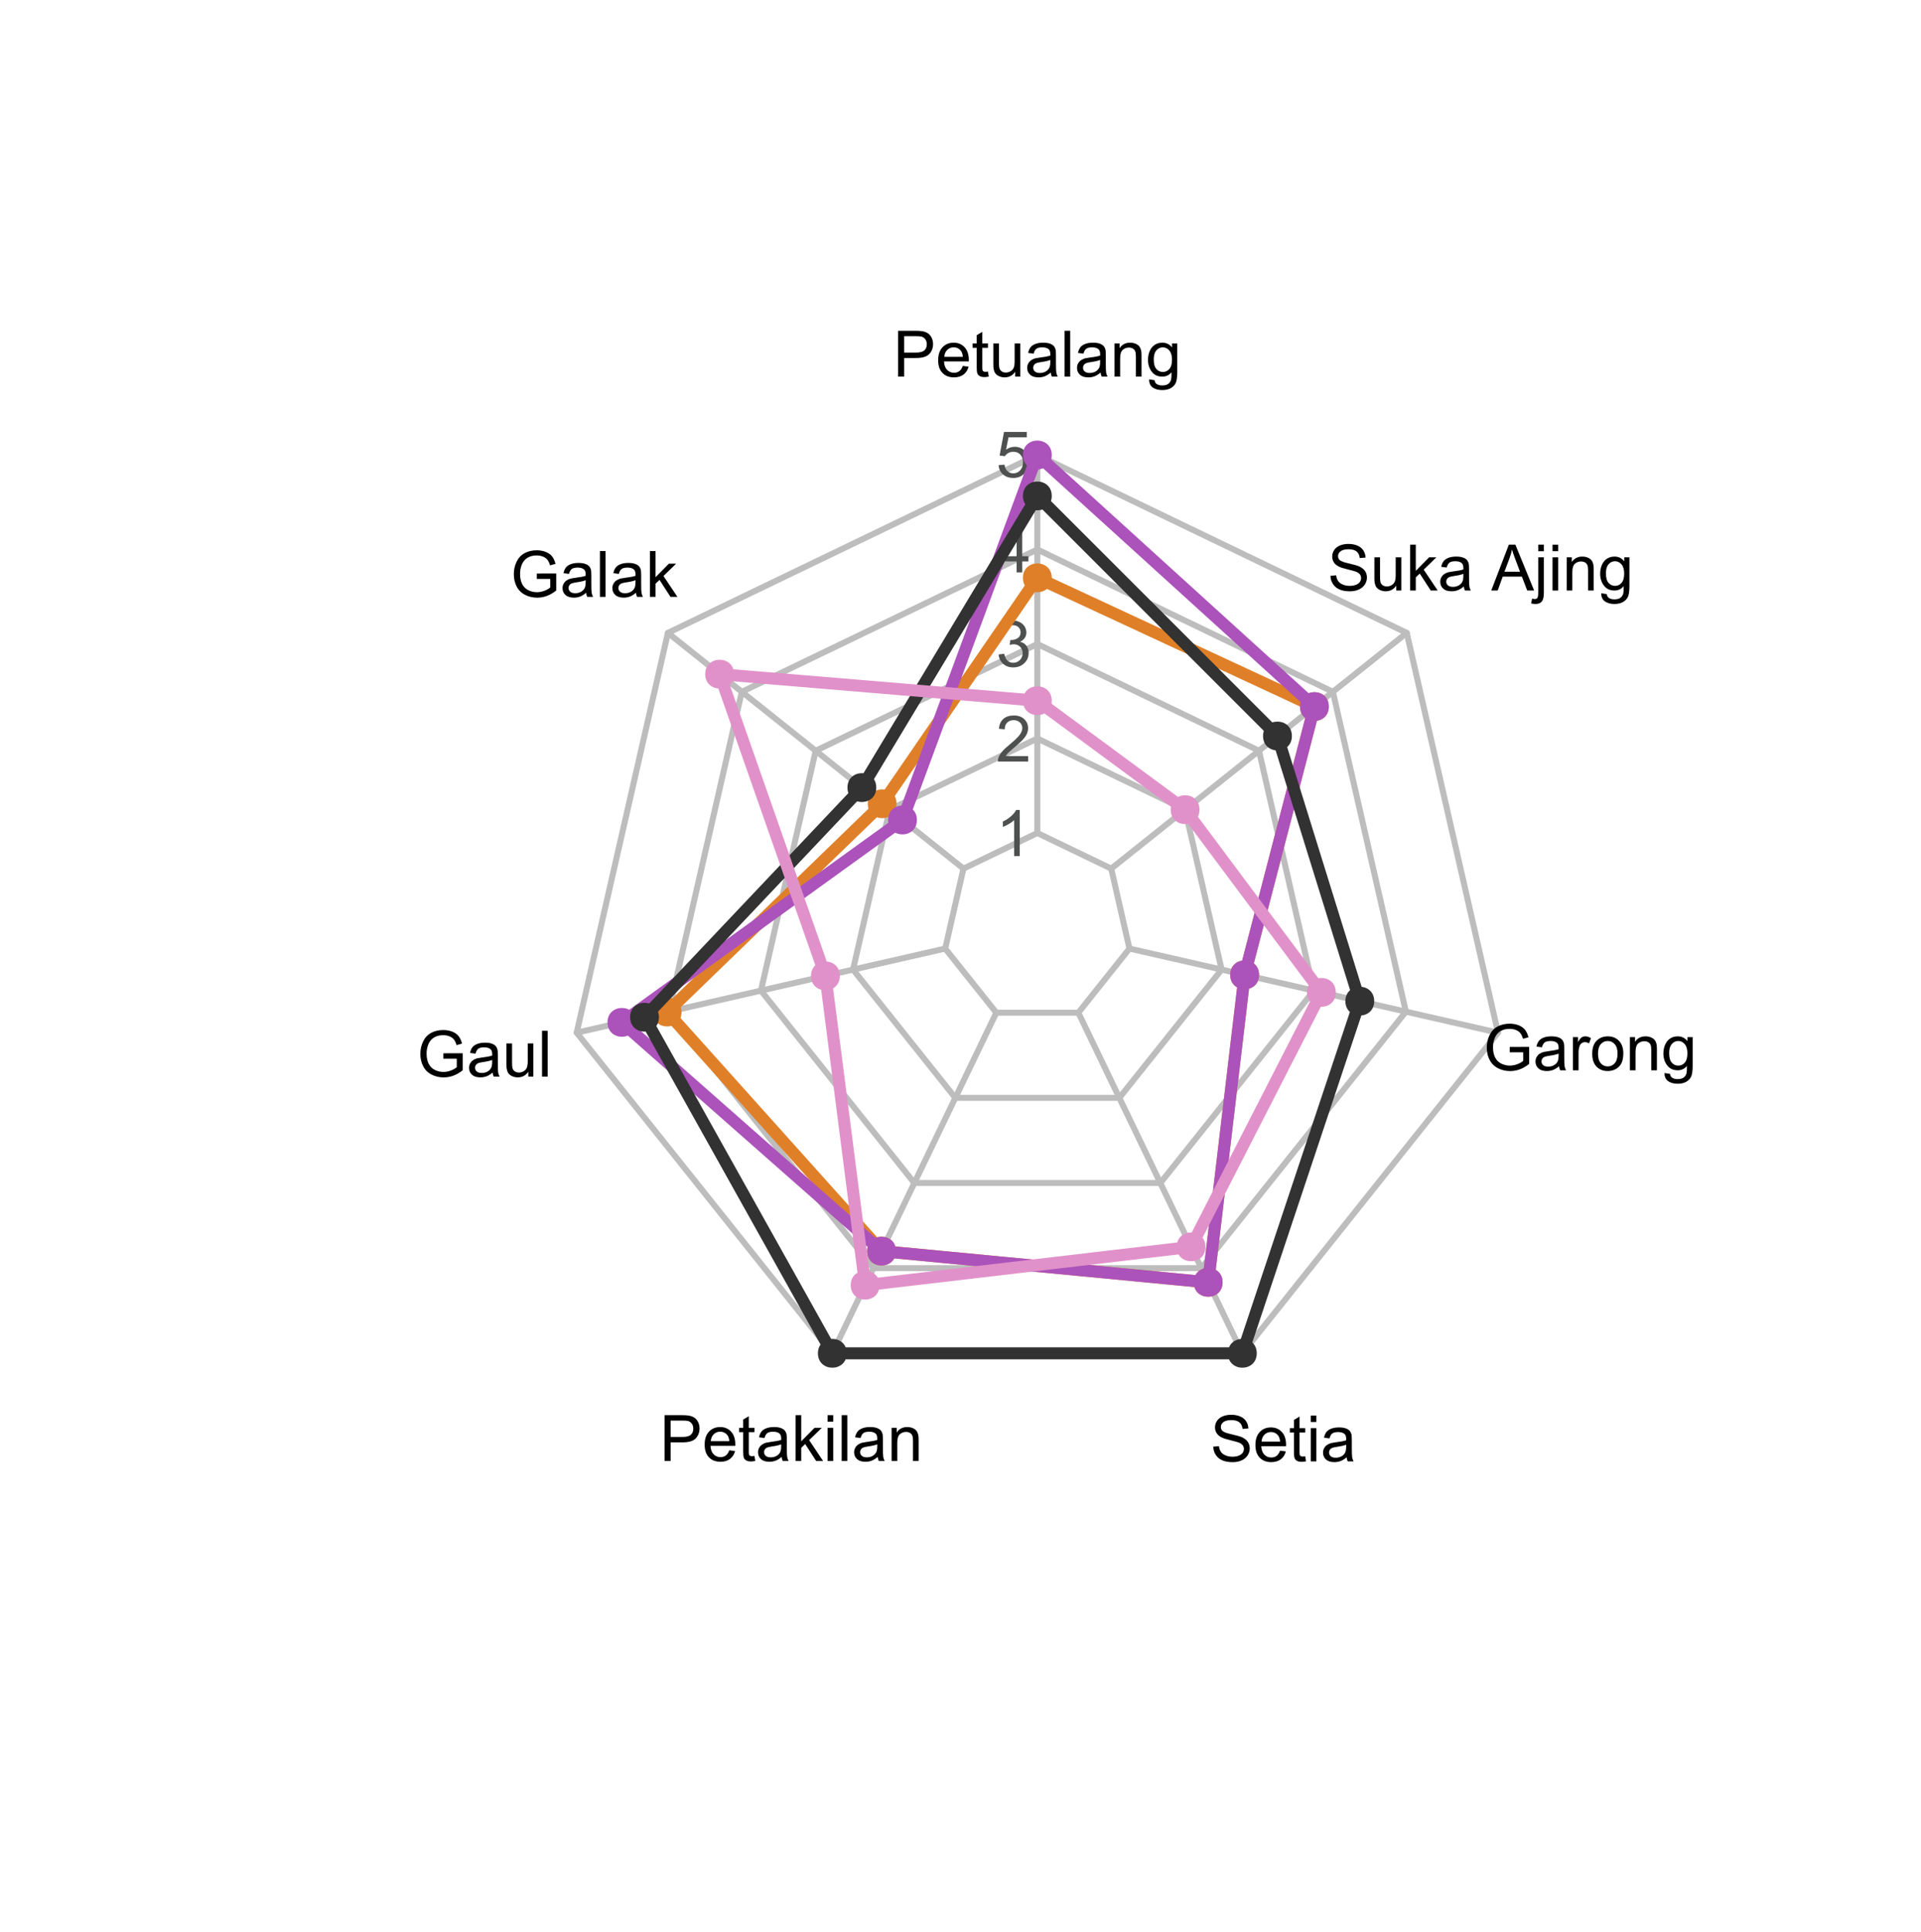<?xml version="1.0" encoding="UTF-8"?>
<svg xmlns="http://www.w3.org/2000/svg" xmlns:xlink="http://www.w3.org/1999/xlink" width="360pt" height="362pt" viewBox="0 0 360 362" version="1.1">
<defs>
<g>
<symbol overflow="visible" id="glyph0-0">
<path style="stroke:none;" d="M 1.5 0 L 1.5 -7.5 L 7.5 -7.5 L 7.5 0 Z M 1.688 -0.188 L 7.312 -0.188 L 7.312 -7.312 L 1.688 -7.312 Z M 1.688 -0.188 "/>
</symbol>
<symbol overflow="visible" id="glyph0-1">
<path style="stroke:none;" d="M 4.469 0 L 3.414 0 L 3.414 -6.719 C 3.16 -6.477 2.828 -6.234 2.414 -5.996 C 2 -5.75 1.629 -5.57 1.305 -5.449 L 1.305 -6.469 C 1.895 -6.742 2.41 -7.078 2.852 -7.477 C 3.293 -7.871 3.605 -8.254 3.789 -8.625 L 4.469 -8.625 Z M 4.469 0 "/>
</symbol>
<symbol overflow="visible" id="glyph0-2">
<path style="stroke:none;" d="M 6.039 -1.016 L 6.039 0 L 0.363 0 C 0.355 -0.254 0.395 -0.496 0.484 -0.734 C 0.629 -1.117 0.859 -1.5 1.18 -1.875 C 1.492 -2.25 1.953 -2.684 2.562 -3.176 C 3.492 -3.941 4.125 -4.547 4.453 -4.992 C 4.781 -5.438 4.945 -5.859 4.945 -6.266 C 4.945 -6.68 4.793 -7.031 4.496 -7.32 C 4.191 -7.602 3.805 -7.746 3.328 -7.75 C 2.82 -7.746 2.414 -7.594 2.109 -7.293 C 1.805 -6.984 1.648 -6.562 1.648 -6.031 L 0.562 -6.141 C 0.633 -6.945 0.91 -7.559 1.398 -7.988 C 1.879 -8.41 2.531 -8.625 3.352 -8.625 C 4.172 -8.625 4.824 -8.395 5.309 -7.938 C 5.789 -7.48 6.027 -6.914 6.031 -6.242 C 6.027 -5.895 5.957 -5.559 5.82 -5.227 C 5.676 -4.891 5.441 -4.539 5.117 -4.176 C 4.789 -3.805 4.25 -3.301 3.492 -2.664 C 2.859 -2.129 2.453 -1.77 2.273 -1.582 C 2.094 -1.395 1.945 -1.203 1.828 -1.016 Z M 6.039 -1.016 "/>
</symbol>
<symbol overflow="visible" id="glyph0-3">
<path style="stroke:none;" d="M 0.504 -2.266 L 1.559 -2.406 C 1.68 -1.809 1.883 -1.379 2.176 -1.113 C 2.465 -0.848 2.82 -0.715 3.242 -0.719 C 3.734 -0.715 4.152 -0.887 4.496 -1.234 C 4.832 -1.574 5.004 -2 5.008 -2.516 C 5.004 -2.996 4.848 -3.395 4.535 -3.711 C 4.219 -4.023 3.816 -4.184 3.328 -4.184 C 3.129 -4.184 2.879 -4.145 2.586 -4.066 L 2.703 -4.992 C 2.766 -4.984 2.824 -4.98 2.871 -4.98 C 3.32 -4.98 3.723 -5.098 4.086 -5.332 C 4.441 -5.566 4.621 -5.926 4.625 -6.414 C 4.621 -6.801 4.492 -7.121 4.23 -7.375 C 3.965 -7.629 3.625 -7.758 3.219 -7.758 C 2.805 -7.758 2.465 -7.629 2.191 -7.371 C 1.918 -7.113 1.742 -6.727 1.664 -6.211 L 0.609 -6.398 C 0.738 -7.105 1.031 -7.652 1.488 -8.043 C 1.941 -8.43 2.508 -8.625 3.195 -8.625 C 3.66 -8.625 4.094 -8.523 4.488 -8.324 C 4.879 -8.121 5.18 -7.848 5.391 -7.5 C 5.602 -7.148 5.707 -6.777 5.707 -6.391 C 5.707 -6.02 5.605 -5.684 5.406 -5.379 C 5.207 -5.074 4.914 -4.832 4.523 -4.652 C 5.031 -4.535 5.426 -4.289 5.707 -3.922 C 5.988 -3.547 6.129 -3.086 6.129 -2.539 C 6.129 -1.785 5.855 -1.148 5.309 -0.629 C 4.762 -0.105 4.07 0.152 3.234 0.152 C 2.477 0.152 1.848 -0.07 1.355 -0.52 C 0.855 -0.969 0.574 -1.551 0.504 -2.266 Z M 0.504 -2.266 "/>
</symbol>
<symbol overflow="visible" id="glyph0-4">
<path style="stroke:none;" d="M 3.879 0 L 3.879 -2.055 L 0.152 -2.055 L 0.152 -3.023 L 4.07 -8.59 L 4.934 -8.59 L 4.934 -3.023 L 6.094 -3.023 L 6.094 -2.055 L 4.934 -2.055 L 4.934 0 Z M 3.879 -3.023 L 3.879 -6.898 L 1.188 -3.023 Z M 3.879 -3.023 "/>
</symbol>
<symbol overflow="visible" id="glyph0-5">
<path style="stroke:none;" d="M 0.5 -2.25 L 1.605 -2.344 C 1.684 -1.805 1.871 -1.398 2.176 -1.125 C 2.473 -0.852 2.836 -0.715 3.258 -0.719 C 3.766 -0.715 4.195 -0.906 4.547 -1.293 C 4.898 -1.672 5.074 -2.18 5.074 -2.82 C 5.074 -3.414 4.902 -3.891 4.566 -4.242 C 4.227 -4.59 3.785 -4.762 3.242 -4.766 C 2.898 -4.762 2.594 -4.684 2.32 -4.531 C 2.047 -4.375 1.832 -4.176 1.676 -3.93 L 0.688 -4.062 L 1.516 -8.473 L 5.789 -8.473 L 5.789 -7.465 L 2.359 -7.465 L 1.898 -5.156 C 2.414 -5.516 2.953 -5.695 3.523 -5.695 C 4.27 -5.695 4.902 -5.434 5.422 -4.914 C 5.934 -4.395 6.191 -3.727 6.195 -2.914 C 6.191 -2.133 5.965 -1.461 5.516 -0.898 C 4.961 -0.199 4.211 0.145 3.258 0.148 C 2.477 0.145 1.836 -0.07 1.344 -0.508 C 0.844 -0.941 0.562 -1.523 0.5 -2.25 Z M 0.5 -2.25 "/>
</symbol>
<symbol overflow="visible" id="glyph0-6">
<path style="stroke:none;" d="M 0.926 0 L 0.926 -8.59 L 4.164 -8.59 C 4.734 -8.59 5.172 -8.562 5.473 -8.508 C 5.895 -8.438 6.246 -8.301 6.531 -8.105 C 6.816 -7.906 7.047 -7.633 7.223 -7.277 C 7.395 -6.918 7.48 -6.527 7.484 -6.105 C 7.48 -5.371 7.25 -4.75 6.785 -4.25 C 6.316 -3.742 5.477 -3.492 4.266 -3.492 L 2.062 -3.492 L 2.062 0 Z M 2.062 -4.508 L 4.281 -4.508 C 5.012 -4.504 5.535 -4.641 5.848 -4.918 C 6.156 -5.188 6.309 -5.574 6.312 -6.07 C 6.309 -6.43 6.219 -6.734 6.039 -6.992 C 5.855 -7.242 5.617 -7.414 5.32 -7.5 C 5.125 -7.551 4.77 -7.574 4.258 -7.578 L 2.062 -7.578 Z M 2.062 -4.508 "/>
</symbol>
<symbol overflow="visible" id="glyph0-7">
<path style="stroke:none;" d="M 5.051 -2.004 L 6.141 -1.867 C 5.969 -1.23 5.648 -0.738 5.184 -0.387 C 4.719 -0.035 4.125 0.141 3.406 0.141 C 2.492 0.141 1.77 -0.137 1.238 -0.699 C 0.699 -1.254 0.434 -2.043 0.438 -3.059 C 0.434 -4.105 0.703 -4.918 1.246 -5.496 C 1.781 -6.074 2.48 -6.363 3.344 -6.363 C 4.176 -6.363 4.855 -6.078 5.383 -5.512 C 5.91 -4.945 6.176 -4.148 6.176 -3.125 C 6.176 -3.059 6.172 -2.965 6.172 -2.844 L 1.531 -2.844 C 1.562 -2.156 1.758 -1.633 2.109 -1.27 C 2.457 -0.906 2.891 -0.727 3.41 -0.727 C 3.797 -0.727 4.125 -0.828 4.402 -1.031 C 4.672 -1.234 4.891 -1.559 5.051 -2.004 Z M 1.586 -3.711 L 5.062 -3.711 C 5.016 -4.227 4.883 -4.621 4.664 -4.887 C 4.328 -5.293 3.891 -5.496 3.359 -5.496 C 2.871 -5.496 2.465 -5.332 2.137 -5.008 C 1.805 -4.684 1.621 -4.25 1.586 -3.711 Z M 1.586 -3.711 "/>
</symbol>
<symbol overflow="visible" id="glyph0-8">
<path style="stroke:none;" d="M 3.094 -0.945 L 3.246 -0.012 C 2.949 0.051 2.684 0.082 2.449 0.082 C 2.066 0.082 1.77 0.023 1.559 -0.098 C 1.348 -0.219 1.199 -0.379 1.113 -0.578 C 1.027 -0.773 0.984 -1.188 0.984 -1.82 L 0.984 -5.402 L 0.211 -5.402 L 0.211 -6.223 L 0.984 -6.223 L 0.984 -7.766 L 2.031 -8.398 L 2.031 -6.223 L 3.094 -6.223 L 3.094 -5.402 L 2.031 -5.402 L 2.031 -1.766 C 2.027 -1.461 2.047 -1.27 2.086 -1.184 C 2.125 -1.098 2.184 -1.027 2.27 -0.977 C 2.352 -0.926 2.473 -0.902 2.633 -0.902 C 2.742 -0.902 2.898 -0.914 3.094 -0.945 Z M 3.094 -0.945 "/>
</symbol>
<symbol overflow="visible" id="glyph0-9">
<path style="stroke:none;" d="M 4.867 0 L 4.867 -0.914 C 4.379 -0.211 3.723 0.141 2.895 0.141 C 2.527 0.141 2.184 0.07 1.867 -0.07 C 1.547 -0.211 1.309 -0.387 1.156 -0.602 C 1 -0.812 0.895 -1.074 0.832 -1.383 C 0.785 -1.59 0.762 -1.918 0.766 -2.367 L 0.766 -6.223 L 1.82 -6.223 L 1.82 -2.773 C 1.816 -2.219 1.84 -1.848 1.887 -1.656 C 1.949 -1.379 2.09 -1.16 2.309 -1.004 C 2.523 -0.84 2.789 -0.762 3.105 -0.766 C 3.418 -0.762 3.715 -0.844 3.996 -1.008 C 4.273 -1.172 4.469 -1.391 4.586 -1.672 C 4.699 -1.949 4.758 -2.355 4.758 -2.891 L 4.758 -6.223 L 5.812 -6.223 L 5.812 0 Z M 4.867 0 "/>
</symbol>
<symbol overflow="visible" id="glyph0-10">
<path style="stroke:none;" d="M 4.852 -0.766 C 4.461 -0.434 4.082 -0.199 3.723 -0.062 C 3.355 0.074 2.969 0.141 2.562 0.141 C 1.875 0.141 1.352 -0.023 0.984 -0.359 C 0.617 -0.688 0.434 -1.117 0.434 -1.641 C 0.434 -1.945 0.5 -2.223 0.641 -2.473 C 0.777 -2.723 0.961 -2.926 1.188 -3.082 C 1.41 -3.234 1.664 -3.348 1.945 -3.43 C 2.152 -3.477 2.465 -3.531 2.883 -3.586 C 3.734 -3.688 4.359 -3.809 4.766 -3.949 C 4.766 -4.09 4.77 -4.18 4.77 -4.227 C 4.77 -4.648 4.668 -4.953 4.469 -5.133 C 4.199 -5.371 3.801 -5.488 3.27 -5.492 C 2.77 -5.488 2.402 -5.402 2.168 -5.23 C 1.934 -5.055 1.758 -4.746 1.648 -4.305 L 0.617 -4.445 C 0.707 -4.887 0.863 -5.242 1.078 -5.516 C 1.289 -5.781 1.598 -5.992 2.008 -6.141 C 2.41 -6.289 2.883 -6.363 3.422 -6.363 C 3.953 -6.363 4.383 -6.301 4.715 -6.176 C 5.047 -6.051 5.293 -5.891 5.449 -5.703 C 5.605 -5.512 5.715 -5.273 5.777 -4.984 C 5.809 -4.805 5.824 -4.48 5.828 -4.016 L 5.828 -2.609 C 5.824 -1.625 5.848 -1.004 5.895 -0.746 C 5.941 -0.484 6.031 -0.238 6.164 0 L 5.062 0 C 4.953 -0.219 4.883 -0.473 4.852 -0.766 Z M 4.766 -3.125 C 4.375 -2.965 3.801 -2.832 3.039 -2.727 C 2.605 -2.66 2.301 -2.59 2.121 -2.516 C 1.941 -2.434 1.801 -2.32 1.703 -2.172 C 1.605 -2.02 1.559 -1.852 1.559 -1.672 C 1.559 -1.387 1.664 -1.152 1.875 -0.969 C 2.086 -0.777 2.398 -0.684 2.812 -0.688 C 3.219 -0.684 3.578 -0.773 3.895 -0.953 C 4.211 -1.129 4.445 -1.371 4.594 -1.68 C 4.707 -1.918 4.762 -2.27 4.766 -2.734 Z M 4.766 -3.125 "/>
</symbol>
<symbol overflow="visible" id="glyph0-11">
<path style="stroke:none;" d="M 0.766 0 L 0.766 -8.59 L 1.82 -8.59 L 1.82 0 Z M 0.766 0 "/>
</symbol>
<symbol overflow="visible" id="glyph0-12">
<path style="stroke:none;" d="M 0.789 0 L 0.789 -6.223 L 1.742 -6.223 L 1.742 -5.336 C 2.195 -6.02 2.855 -6.363 3.719 -6.363 C 4.09 -6.363 4.434 -6.293 4.754 -6.16 C 5.066 -6.023 5.305 -5.848 5.461 -5.633 C 5.617 -5.41 5.727 -5.152 5.789 -4.852 C 5.828 -4.656 5.848 -4.312 5.848 -3.828 L 5.848 0 L 4.793 0 L 4.793 -3.785 C 4.793 -4.215 4.75 -4.535 4.668 -4.75 C 4.586 -4.961 4.441 -5.129 4.234 -5.258 C 4.023 -5.383 3.777 -5.449 3.5 -5.449 C 3.047 -5.449 2.66 -5.305 2.332 -5.02 C 2.004 -4.734 1.84 -4.195 1.844 -3.398 L 1.844 0 Z M 0.789 0 "/>
</symbol>
<symbol overflow="visible" id="glyph0-13">
<path style="stroke:none;" d="M 0.598 0.516 L 1.625 0.668 C 1.664 0.98 1.785 1.211 1.98 1.359 C 2.242 1.555 2.598 1.652 3.055 1.652 C 3.539 1.652 3.918 1.555 4.184 1.359 C 4.449 1.164 4.629 0.891 4.723 0.539 C 4.777 0.324 4.801 -0.125 4.797 -0.812 C 4.336 -0.27 3.762 0 3.078 0 C 2.219 0 1.559 -0.309 1.09 -0.926 C 0.621 -1.543 0.387 -2.281 0.387 -3.148 C 0.387 -3.738 0.492 -4.285 0.707 -4.789 C 0.922 -5.289 1.234 -5.68 1.645 -5.953 C 2.051 -6.227 2.531 -6.363 3.082 -6.363 C 3.816 -6.363 4.422 -6.066 4.898 -5.473 L 4.898 -6.223 L 5.871 -6.223 L 5.871 -0.844 C 5.871 0.125 5.77 0.809 5.574 1.215 C 5.375 1.613 5.062 1.934 4.637 2.172 C 4.207 2.402 3.684 2.52 3.059 2.523 C 2.316 2.52 1.715 2.352 1.258 2.023 C 0.801 1.688 0.582 1.188 0.598 0.516 Z M 1.469 -3.223 C 1.465 -2.406 1.629 -1.809 1.957 -1.438 C 2.281 -1.059 2.688 -0.871 3.176 -0.875 C 3.66 -0.871 4.066 -1.059 4.395 -1.434 C 4.723 -1.805 4.887 -2.391 4.887 -3.188 C 4.887 -3.945 4.715 -4.52 4.379 -4.91 C 4.039 -5.297 3.633 -5.488 3.156 -5.492 C 2.684 -5.488 2.285 -5.297 1.961 -4.918 C 1.629 -4.535 1.465 -3.973 1.469 -3.223 Z M 1.469 -3.223 "/>
</symbol>
<symbol overflow="visible" id="glyph0-14">
<path style="stroke:none;" d="M 4.945 -3.367 L 4.945 -4.375 L 8.586 -4.383 L 8.586 -1.195 C 8.023 -0.75 7.449 -0.414 6.855 -0.188 C 6.262 0.035 5.652 0.145 5.027 0.148 C 4.184 0.145 3.414 -0.031 2.727 -0.395 C 2.035 -0.754 1.516 -1.277 1.168 -1.961 C 0.812 -2.645 0.637 -3.41 0.641 -4.254 C 0.637 -5.09 0.812 -5.867 1.164 -6.594 C 1.512 -7.312 2.016 -7.852 2.672 -8.207 C 3.328 -8.555 4.082 -8.73 4.938 -8.734 C 5.559 -8.73 6.121 -8.629 6.621 -8.434 C 7.121 -8.23 7.516 -7.953 7.805 -7.594 C 8.09 -7.234 8.305 -6.766 8.453 -6.188 L 7.43 -5.906 C 7.297 -6.344 7.137 -6.688 6.949 -6.938 C 6.758 -7.188 6.484 -7.387 6.129 -7.539 C 5.77 -7.688 5.375 -7.762 4.945 -7.766 C 4.422 -7.762 3.973 -7.684 3.598 -7.527 C 3.219 -7.367 2.91 -7.16 2.68 -6.902 C 2.445 -6.645 2.266 -6.359 2.141 -6.055 C 1.918 -5.52 1.809 -4.945 1.812 -4.324 C 1.809 -3.559 1.941 -2.918 2.207 -2.402 C 2.469 -1.887 2.852 -1.504 3.355 -1.254 C 3.859 -1.004 4.395 -0.879 4.961 -0.879 C 5.453 -0.879 5.934 -0.973 6.406 -1.16 C 6.871 -1.348 7.227 -1.551 7.469 -1.77 L 7.469 -3.367 Z M 4.945 -3.367 "/>
</symbol>
<symbol overflow="visible" id="glyph0-15">
<path style="stroke:none;" d="M 0.797 0 L 0.797 -8.59 L 1.852 -8.59 L 1.852 -3.691 L 4.348 -6.223 L 5.711 -6.223 L 3.336 -3.914 L 5.953 0 L 4.652 0 L 2.594 -3.18 L 1.852 -2.469 L 1.852 0 Z M 0.797 0 "/>
</symbol>
<symbol overflow="visible" id="glyph0-16">
<path style="stroke:none;" d="M 0.797 -7.375 L 0.797 -8.59 L 1.852 -8.59 L 1.852 -7.375 Z M 0.797 0 L 0.797 -6.223 L 1.852 -6.223 L 1.852 0 Z M 0.797 0 "/>
</symbol>
<symbol overflow="visible" id="glyph0-17">
<path style="stroke:none;" d="M 0.539 -2.758 L 1.609 -2.852 C 1.66 -2.422 1.777 -2.07 1.965 -1.797 C 2.145 -1.52 2.434 -1.297 2.828 -1.129 C 3.215 -0.957 3.656 -0.871 4.148 -0.875 C 4.578 -0.871 4.961 -0.938 5.297 -1.066 C 5.629 -1.191 5.875 -1.367 6.039 -1.594 C 6.199 -1.82 6.281 -2.066 6.281 -2.332 C 6.281 -2.598 6.203 -2.832 6.047 -3.035 C 5.891 -3.238 5.633 -3.406 5.273 -3.547 C 5.043 -3.633 4.531 -3.773 3.746 -3.965 C 2.953 -4.152 2.402 -4.332 2.086 -4.5 C 1.672 -4.711 1.363 -4.977 1.168 -5.297 C 0.965 -5.617 0.867 -5.973 0.867 -6.367 C 0.867 -6.801 0.988 -7.207 1.234 -7.582 C 1.48 -7.957 1.84 -8.242 2.312 -8.441 C 2.785 -8.633 3.312 -8.73 3.891 -8.734 C 4.523 -8.73 5.082 -8.629 5.574 -8.426 C 6.059 -8.223 6.434 -7.922 6.695 -7.523 C 6.957 -7.125 7.098 -6.672 7.117 -6.172 L 6.031 -6.086 C 5.969 -6.629 5.77 -7.039 5.434 -7.316 C 5.094 -7.594 4.598 -7.734 3.938 -7.734 C 3.25 -7.734 2.746 -7.605 2.434 -7.355 C 2.113 -7.098 1.957 -6.797 1.961 -6.445 C 1.957 -6.137 2.07 -5.883 2.297 -5.684 C 2.516 -5.48 3.086 -5.273 4.012 -5.07 C 4.934 -4.859 5.566 -4.68 5.914 -4.523 C 6.41 -4.293 6.781 -4 7.02 -3.648 C 7.254 -3.293 7.371 -2.887 7.375 -2.426 C 7.371 -1.969 7.242 -1.535 6.984 -1.133 C 6.723 -0.727 6.344 -0.414 5.855 -0.188 C 5.363 0.035 4.812 0.145 4.203 0.148 C 3.422 0.145 2.77 0.035 2.246 -0.191 C 1.719 -0.414 1.309 -0.754 1.012 -1.215 C 0.711 -1.668 0.555 -2.184 0.539 -2.758 Z M 0.539 -2.758 "/>
</symbol>
<symbol overflow="visible" id="glyph0-18">
<path style="stroke:none;" d="M 0.781 0 L 0.781 -6.223 L 1.727 -6.223 L 1.727 -5.281 C 1.969 -5.719 2.191 -6.012 2.398 -6.152 C 2.602 -6.293 2.828 -6.363 3.078 -6.363 C 3.43 -6.363 3.793 -6.25 4.16 -6.023 L 3.797 -5.047 C 3.539 -5.195 3.281 -5.273 3.023 -5.273 C 2.793 -5.273 2.586 -5.203 2.402 -5.066 C 2.215 -4.926 2.082 -4.734 2.008 -4.488 C 1.891 -4.113 1.832 -3.703 1.836 -3.258 L 1.836 0 Z M 0.781 0 "/>
</symbol>
<symbol overflow="visible" id="glyph0-19">
<path style="stroke:none;" d="M 0.398 -3.109 C 0.398 -4.262 0.719 -5.117 1.359 -5.672 C 1.895 -6.133 2.547 -6.363 3.316 -6.363 C 4.172 -6.363 4.871 -6.082 5.414 -5.52 C 5.953 -4.957 6.223 -4.184 6.227 -3.199 C 6.223 -2.398 6.102 -1.766 5.867 -1.309 C 5.625 -0.848 5.277 -0.492 4.82 -0.238 C 4.359 0.016 3.859 0.141 3.316 0.141 C 2.441 0.141 1.734 -0.137 1.203 -0.695 C 0.664 -1.254 0.398 -2.059 0.398 -3.109 Z M 1.484 -3.109 C 1.48 -2.309 1.656 -1.711 2.004 -1.32 C 2.348 -0.922 2.785 -0.727 3.316 -0.727 C 3.84 -0.727 4.273 -0.926 4.621 -1.324 C 4.969 -1.723 5.145 -2.328 5.145 -3.148 C 5.145 -3.914 4.969 -4.496 4.617 -4.895 C 4.266 -5.289 3.832 -5.488 3.316 -5.492 C 2.785 -5.488 2.348 -5.293 2.004 -4.898 C 1.656 -4.5 1.48 -3.902 1.484 -3.109 Z M 1.484 -3.109 "/>
</symbol>
<symbol overflow="visible" id="glyph0-20">
<path style="stroke:none;" d=""/>
</symbol>
<symbol overflow="visible" id="glyph0-21">
<path style="stroke:none;" d="M -0.016 0 L 3.281 -8.59 L 4.508 -8.59 L 8.023 0 L 6.727 0 L 5.727 -2.602 L 2.133 -2.602 L 1.188 0 Z M 2.461 -3.527 L 5.375 -3.527 L 4.477 -5.906 C 4.203 -6.629 4 -7.223 3.867 -7.688 C 3.758 -7.133 3.602 -6.586 3.406 -6.047 Z M 2.461 -3.527 "/>
</symbol>
<symbol overflow="visible" id="glyph0-22">
<path style="stroke:none;" d="M 0.785 -7.367 L 0.785 -8.59 L 1.84 -8.59 L 1.84 -7.367 Z M -0.551 2.414 L -0.352 1.516 C -0.141 1.57 0.023 1.598 0.148 1.602 C 0.359 1.598 0.52 1.527 0.625 1.387 C 0.73 1.242 0.785 0.887 0.785 0.316 L 0.785 -6.223 L 1.84 -6.223 L 1.84 0.34 C 1.84 1.105 1.738 1.637 1.539 1.938 C 1.285 2.324 0.863 2.52 0.273 2.523 C -0.012 2.52 -0.285 2.484 -0.551 2.414 Z M -0.551 2.414 "/>
</symbol>
</g>
</defs>
<g id="surface6">
<rect x="0" y="0" width="360" height="362" style="fill:rgb(100%,100%,100%);fill-opacity:1;stroke:none;"/>
<path style="fill:none;stroke-width:1.125;stroke-linecap:round;stroke-linejoin:round;stroke:rgb(74.118%,74.118%,74.118%);stroke-opacity:1;stroke-miterlimit:10;" d="M 194.398 156.09 L 180.555 162.758 L 177.133 177.742 L 186.715 189.758 L 202.086 189.758 L 211.664 177.742 L 208.246 162.758 Z M 194.398 156.09 "/>
<g style="fill:rgb(30.588%,30.98%,30.98%);fill-opacity:1;">
  <use xlink:href="#glyph0-1" x="186.637" y="160.402"/>
</g>
<path style="fill:none;stroke-width:1.125;stroke-linecap:round;stroke-linejoin:round;stroke:rgb(74.118%,74.118%,74.118%);stroke-opacity:1;stroke-miterlimit:10;" d="M 194.398 138.379 L 166.707 151.715 L 159.867 181.68 L 179.031 205.711 L 209.77 205.711 L 228.934 181.68 L 222.094 151.715 Z M 194.398 138.379 "/>
<g style="fill:rgb(30.588%,30.98%,30.98%);fill-opacity:1;">
  <use xlink:href="#glyph0-2" x="186.637" y="142.691"/>
</g>
<path style="fill:none;stroke-width:1.125;stroke-linecap:round;stroke-linejoin:round;stroke:rgb(74.118%,74.118%,74.118%);stroke-opacity:1;stroke-miterlimit:10;" d="M 194.398 120.672 L 152.863 140.676 L 142.602 185.621 L 171.348 221.668 L 217.453 221.668 L 246.199 185.621 L 235.938 140.676 Z M 194.398 120.672 "/>
<g style="fill:rgb(30.588%,30.98%,30.98%);fill-opacity:1;">
  <use xlink:href="#glyph0-3" x="186.637" y="124.906"/>
</g>
<path style="fill:none;stroke-width:1.125;stroke-linecap:round;stroke-linejoin:round;stroke:rgb(74.118%,74.118%,74.118%);stroke-opacity:1;stroke-miterlimit:10;" d="M 194.398 102.961 L 139.016 129.633 L 125.336 189.562 L 163.664 237.625 L 225.137 237.625 L 263.465 189.562 L 249.785 129.633 Z M 194.398 102.961 "/>
<g style="fill:rgb(30.588%,30.98%,30.98%);fill-opacity:1;">
  <use xlink:href="#glyph0-4" x="186.637" y="107.254"/>
</g>
<path style="fill:none;stroke-width:1.125;stroke-linecap:round;stroke-linejoin:round;stroke:rgb(74.118%,74.118%,74.118%);stroke-opacity:1;stroke-miterlimit:10;" d="M 194.398 85.25 L 125.168 118.59 L 108.07 193.504 L 155.98 253.582 L 232.82 253.582 L 280.73 193.504 L 263.629 118.59 Z M 194.398 85.25 "/>
<g style="fill:rgb(30.588%,30.98%,30.98%);fill-opacity:1;">
  <use xlink:href="#glyph0-5" x="186.637" y="89.414"/>
</g>
<path style="fill:none;stroke-width:1.125;stroke-linecap:round;stroke-linejoin:round;stroke:rgb(74.118%,74.118%,74.118%);stroke-opacity:1;stroke-miterlimit:10;" d="M 194.398 156.09 L 194.398 85.25 "/>
<path style="fill:none;stroke-width:1.125;stroke-linecap:round;stroke-linejoin:round;stroke:rgb(74.118%,74.118%,74.118%);stroke-opacity:1;stroke-miterlimit:10;" d="M 180.555 162.758 L 125.168 118.59 "/>
<path style="fill:none;stroke-width:1.125;stroke-linecap:round;stroke-linejoin:round;stroke:rgb(74.118%,74.118%,74.118%);stroke-opacity:1;stroke-miterlimit:10;" d="M 177.133 177.742 L 108.07 193.504 "/>
<path style="fill:none;stroke-width:1.125;stroke-linecap:round;stroke-linejoin:round;stroke:rgb(74.118%,74.118%,74.118%);stroke-opacity:1;stroke-miterlimit:10;" d="M 186.715 189.758 L 155.98 253.582 "/>
<path style="fill:none;stroke-width:1.125;stroke-linecap:round;stroke-linejoin:round;stroke:rgb(74.118%,74.118%,74.118%);stroke-opacity:1;stroke-miterlimit:10;" d="M 202.086 189.758 L 232.82 253.582 "/>
<path style="fill:none;stroke-width:1.125;stroke-linecap:round;stroke-linejoin:round;stroke:rgb(74.118%,74.118%,74.118%);stroke-opacity:1;stroke-miterlimit:10;" d="M 211.664 177.742 L 280.73 193.504 "/>
<path style="fill:none;stroke-width:1.125;stroke-linecap:round;stroke-linejoin:round;stroke:rgb(74.118%,74.118%,74.118%);stroke-opacity:1;stroke-miterlimit:10;" d="M 208.246 162.758 L 263.629 118.59 "/>
<g style="fill:rgb(0%,0%,0%);fill-opacity:1;">
  <use xlink:href="#glyph0-6" x="167.375" y="70.574"/>
  <use xlink:href="#glyph0-7" x="175.379" y="70.574"/>
  <use xlink:href="#glyph0-8" x="182.053" y="70.574"/>
  <use xlink:href="#glyph0-9" x="185.387" y="70.574"/>
  <use xlink:href="#glyph0-10" x="192.061" y="70.574"/>
  <use xlink:href="#glyph0-11" x="198.734" y="70.574"/>
  <use xlink:href="#glyph0-10" x="201.4" y="70.574"/>
  <use xlink:href="#glyph0-12" x="208.074" y="70.574"/>
  <use xlink:href="#glyph0-13" x="214.748" y="70.574"/>
</g>
<g style="fill:rgb(0%,0%,0%);fill-opacity:1;">
  <use xlink:href="#glyph0-14" x="95.652" y="111.844"/>
  <use xlink:href="#glyph0-10" x="104.986" y="111.844"/>
  <use xlink:href="#glyph0-11" x="111.66" y="111.844"/>
  <use xlink:href="#glyph0-10" x="114.326" y="111.844"/>
  <use xlink:href="#glyph0-15" x="121" y="111.844"/>
</g>
<g style="fill:rgb(0%,0%,0%);fill-opacity:1;">
  <use xlink:href="#glyph0-14" x="78.133" y="201.738"/>
  <use xlink:href="#glyph0-10" x="87.467" y="201.738"/>
  <use xlink:href="#glyph0-9" x="94.141" y="201.738"/>
  <use xlink:href="#glyph0-11" x="100.814" y="201.738"/>
</g>
<g style="fill:rgb(0%,0%,0%);fill-opacity:1;">
  <use xlink:href="#glyph0-6" x="123.613" y="273.762"/>
  <use xlink:href="#glyph0-7" x="131.617" y="273.762"/>
  <use xlink:href="#glyph0-8" x="138.291" y="273.762"/>
  <use xlink:href="#glyph0-10" x="141.625" y="273.762"/>
  <use xlink:href="#glyph0-15" x="148.299" y="273.762"/>
  <use xlink:href="#glyph0-16" x="154.299" y="273.762"/>
  <use xlink:href="#glyph0-11" x="156.965" y="273.762"/>
  <use xlink:href="#glyph0-10" x="159.631" y="273.762"/>
  <use xlink:href="#glyph0-12" x="166.305" y="273.762"/>
</g>
<g style="fill:rgb(0%,0%,0%);fill-opacity:1;">
  <use xlink:href="#glyph0-17" x="226.828" y="273.832"/>
  <use xlink:href="#glyph0-7" x="234.832" y="273.832"/>
  <use xlink:href="#glyph0-8" x="241.506" y="273.832"/>
  <use xlink:href="#glyph0-16" x="244.84" y="273.832"/>
  <use xlink:href="#glyph0-10" x="247.506" y="273.832"/>
</g>
<g style="fill:rgb(0%,0%,0%);fill-opacity:1;">
  <use xlink:href="#glyph0-14" x="277.984" y="200.551"/>
  <use xlink:href="#glyph0-10" x="287.318" y="200.551"/>
  <use xlink:href="#glyph0-18" x="293.992" y="200.551"/>
  <use xlink:href="#glyph0-19" x="297.988" y="200.551"/>
  <use xlink:href="#glyph0-12" x="304.662" y="200.551"/>
  <use xlink:href="#glyph0-13" x="311.336" y="200.551"/>
</g>
<g style="fill:rgb(0%,0%,0%);fill-opacity:1;">
  <use xlink:href="#glyph0-17" x="248.793" y="110.652"/>
  <use xlink:href="#glyph0-9" x="256.797" y="110.652"/>
  <use xlink:href="#glyph0-15" x="263.471" y="110.652"/>
  <use xlink:href="#glyph0-10" x="269.471" y="110.652"/>
  <use xlink:href="#glyph0-20" x="276.145" y="110.652"/>
  <use xlink:href="#glyph0-21" x="279.479" y="110.652"/>
  <use xlink:href="#glyph0-22" x="287.482" y="110.652"/>
  <use xlink:href="#glyph0-16" x="290.148" y="110.652"/>
  <use xlink:href="#glyph0-12" x="292.814" y="110.652"/>
  <use xlink:href="#glyph0-13" x="299.488" y="110.652"/>
</g>
<path style="fill:none;stroke-width:2.25;stroke-linecap:round;stroke-linejoin:round;stroke:rgb(87.451%,50.196%,16.078%);stroke-opacity:1;stroke-miterlimit:10;" d="M 194.398 108.273 L 165.324 150.613 L 125.023 189.637 L 165.199 234.434 L 226.418 240.285 L 233.25 182.668 L 246.324 132.395 Z M 194.398 108.273 "/>
<path style=" stroke:none;fill-rule:nonzero;fill:rgb(87.451%,50.196%,16.078%);fill-opacity:1;" d="M 197.102 108.273 C 197.102 111.875 191.699 111.875 191.699 108.273 C 191.699 104.672 197.102 104.672 197.102 108.273 "/>
<path style=" stroke:none;fill-rule:nonzero;fill:rgb(87.451%,50.196%,16.078%);fill-opacity:1;" d="M 168.023 150.613 C 168.023 154.211 162.625 154.211 162.625 150.613 C 162.625 147.012 168.023 147.012 168.023 150.613 "/>
<path style=" stroke:none;fill-rule:nonzero;fill:rgb(87.451%,50.196%,16.078%);fill-opacity:1;" d="M 127.723 189.637 C 127.723 193.234 122.324 193.234 122.324 189.637 C 122.324 186.035 127.723 186.035 127.723 189.637 "/>
<path style=" stroke:none;fill-rule:nonzero;fill:rgb(87.451%,50.196%,16.078%);fill-opacity:1;" d="M 167.902 234.434 C 167.902 238.031 162.5 238.031 162.5 234.434 C 162.5 230.832 167.902 230.832 167.902 234.434 "/>
<path style=" stroke:none;fill-rule:nonzero;fill:rgb(87.451%,50.196%,16.078%);fill-opacity:1;" d="M 229.117 240.285 C 229.117 243.883 223.715 243.883 223.715 240.285 C 223.715 236.684 229.117 236.684 229.117 240.285 "/>
<path style=" stroke:none;fill-rule:nonzero;fill:rgb(87.451%,50.196%,16.078%);fill-opacity:1;" d="M 235.949 182.668 C 235.949 186.266 230.547 186.266 230.547 182.668 C 230.547 179.066 235.949 179.066 235.949 182.668 "/>
<path style=" stroke:none;fill-rule:nonzero;fill:rgb(87.451%,50.196%,16.078%);fill-opacity:1;" d="M 249.023 132.395 C 249.023 135.992 243.621 135.992 243.621 132.395 C 243.621 128.793 249.023 128.793 249.023 132.395 "/>
<path style="fill:none;stroke-width:2.25;stroke-linecap:round;stroke-linejoin:round;stroke:rgb(67.451%,32.157%,73.333%);stroke-opacity:1;stroke-miterlimit:10;" d="M 194.398 85.25 L 169.129 153.648 L 116.547 191.57 L 165.199 234.434 L 226.418 240.285 L 233.25 182.668 L 246.324 132.395 Z M 194.398 85.25 "/>
<path style=" stroke:none;fill-rule:nonzero;fill:rgb(67.451%,32.157%,73.333%);fill-opacity:1;" d="M 197.102 85.25 C 197.102 88.852 191.699 88.852 191.699 85.25 C 191.699 81.652 197.102 81.652 197.102 85.25 "/>
<path style=" stroke:none;fill-rule:nonzero;fill:rgb(67.451%,32.157%,73.333%);fill-opacity:1;" d="M 171.832 153.648 C 171.832 157.25 166.43 157.25 166.43 153.648 C 166.43 150.047 171.832 150.047 171.832 153.648 "/>
<path style=" stroke:none;fill-rule:nonzero;fill:rgb(67.451%,32.157%,73.333%);fill-opacity:1;" d="M 119.246 191.57 C 119.246 195.168 113.848 195.168 113.848 191.57 C 113.848 187.969 119.246 187.969 119.246 191.57 "/>
<path style=" stroke:none;fill-rule:nonzero;fill:rgb(67.451%,32.157%,73.333%);fill-opacity:1;" d="M 167.902 234.434 C 167.902 238.031 162.5 238.031 162.5 234.434 C 162.5 230.832 167.902 230.832 167.902 234.434 "/>
<path style=" stroke:none;fill-rule:nonzero;fill:rgb(67.451%,32.157%,73.333%);fill-opacity:1;" d="M 229.117 240.285 C 229.117 243.883 223.715 243.883 223.715 240.285 C 223.715 236.684 229.117 236.684 229.117 240.285 "/>
<path style=" stroke:none;fill-rule:nonzero;fill:rgb(67.451%,32.157%,73.333%);fill-opacity:1;" d="M 235.949 182.668 C 235.949 186.266 230.547 186.266 230.547 182.668 C 230.547 179.066 235.949 179.066 235.949 182.668 "/>
<path style=" stroke:none;fill-rule:nonzero;fill:rgb(67.451%,32.157%,73.333%);fill-opacity:1;" d="M 249.023 132.395 C 249.023 135.992 243.621 135.992 243.621 132.395 C 243.621 128.793 249.023 128.793 249.023 132.395 "/>
<path style="fill:none;stroke-width:2.25;stroke-linecap:round;stroke-linejoin:round;stroke:rgb(19.608%,19.608%,19.608%);stroke-opacity:1;stroke-miterlimit:10;" d="M 194.398 92.926 L 161.516 147.574 L 120.785 190.602 L 155.98 253.582 L 232.82 253.582 L 254.832 187.594 L 239.398 137.914 Z M 194.398 92.926 "/>
<path style=" stroke:none;fill-rule:nonzero;fill:rgb(19.608%,19.608%,19.608%);fill-opacity:1;" d="M 197.102 92.926 C 197.102 96.523 191.699 96.523 191.699 92.926 C 191.699 89.324 197.102 89.324 197.102 92.926 "/>
<path style=" stroke:none;fill-rule:nonzero;fill:rgb(19.608%,19.608%,19.608%);fill-opacity:1;" d="M 164.215 147.574 C 164.215 151.176 158.816 151.176 158.816 147.574 C 158.816 143.977 164.215 143.977 164.215 147.574 "/>
<path style=" stroke:none;fill-rule:nonzero;fill:rgb(19.608%,19.608%,19.608%);fill-opacity:1;" d="M 123.484 190.602 C 123.484 194.203 118.086 194.203 118.086 190.602 C 118.086 187.004 123.484 187.004 123.484 190.602 "/>
<path style=" stroke:none;fill-rule:nonzero;fill:rgb(19.608%,19.608%,19.608%);fill-opacity:1;" d="M 158.68 253.582 C 158.68 257.18 153.281 257.18 153.281 253.582 C 153.281 249.98 158.68 249.98 158.68 253.582 "/>
<path style=" stroke:none;fill-rule:nonzero;fill:rgb(19.608%,19.608%,19.608%);fill-opacity:1;" d="M 235.52 253.582 C 235.52 257.18 230.121 257.18 230.121 253.582 C 230.121 249.98 235.52 249.98 235.52 253.582 "/>
<path style=" stroke:none;fill-rule:nonzero;fill:rgb(19.608%,19.608%,19.608%);fill-opacity:1;" d="M 257.531 187.594 C 257.531 191.191 252.129 191.191 252.129 187.594 C 252.129 183.992 257.531 183.992 257.531 187.594 "/>
<path style=" stroke:none;fill-rule:nonzero;fill:rgb(19.608%,19.608%,19.608%);fill-opacity:1;" d="M 242.102 137.914 C 242.102 141.516 236.699 141.516 236.699 137.914 C 236.699 134.312 242.102 134.312 242.102 137.914 "/>
<path style="fill:none;stroke-width:2.25;stroke-linecap:round;stroke-linejoin:round;stroke:rgb(88.235%,56.863%,78.824%);stroke-opacity:1;stroke-miterlimit:10;" d="M 194.398 131.297 L 134.863 126.32 L 154.688 182.863 L 162.129 240.816 L 223.215 233.637 L 247.637 185.949 L 222.094 151.715 Z M 194.398 131.297 "/>
<path style=" stroke:none;fill-rule:nonzero;fill:rgb(88.235%,56.863%,78.824%);fill-opacity:1;" d="M 197.102 131.297 C 197.102 134.895 191.699 134.895 191.699 131.297 C 191.699 127.695 197.102 127.695 197.102 131.297 "/>
<path style=" stroke:none;fill-rule:nonzero;fill:rgb(88.235%,56.863%,78.824%);fill-opacity:1;" d="M 137.562 126.32 C 137.562 129.918 132.16 129.918 132.16 126.32 C 132.16 122.719 137.562 122.719 137.562 126.32 "/>
<path style=" stroke:none;fill-rule:nonzero;fill:rgb(88.235%,56.863%,78.824%);fill-opacity:1;" d="M 157.387 182.863 C 157.387 186.465 151.988 186.465 151.988 182.863 C 151.988 179.266 157.387 179.266 157.387 182.863 "/>
<path style=" stroke:none;fill-rule:nonzero;fill:rgb(88.235%,56.863%,78.824%);fill-opacity:1;" d="M 164.828 240.816 C 164.828 244.414 159.426 244.414 159.426 240.816 C 159.426 237.215 164.828 237.215 164.828 240.816 "/>
<path style=" stroke:none;fill-rule:nonzero;fill:rgb(88.235%,56.863%,78.824%);fill-opacity:1;" d="M 225.914 233.637 C 225.914 237.234 220.516 237.234 220.516 233.637 C 220.516 230.035 225.914 230.035 225.914 233.637 "/>
<path style=" stroke:none;fill-rule:nonzero;fill:rgb(88.235%,56.863%,78.824%);fill-opacity:1;" d="M 250.336 185.949 C 250.336 189.551 244.938 189.551 244.938 185.949 C 244.938 182.352 250.336 182.352 250.336 185.949 "/>
<path style=" stroke:none;fill-rule:nonzero;fill:rgb(88.235%,56.863%,78.824%);fill-opacity:1;" d="M 224.793 151.715 C 224.793 155.316 219.391 155.316 219.391 151.715 C 219.391 148.117 224.793 148.117 224.793 151.715 "/>
</g>
</svg>
